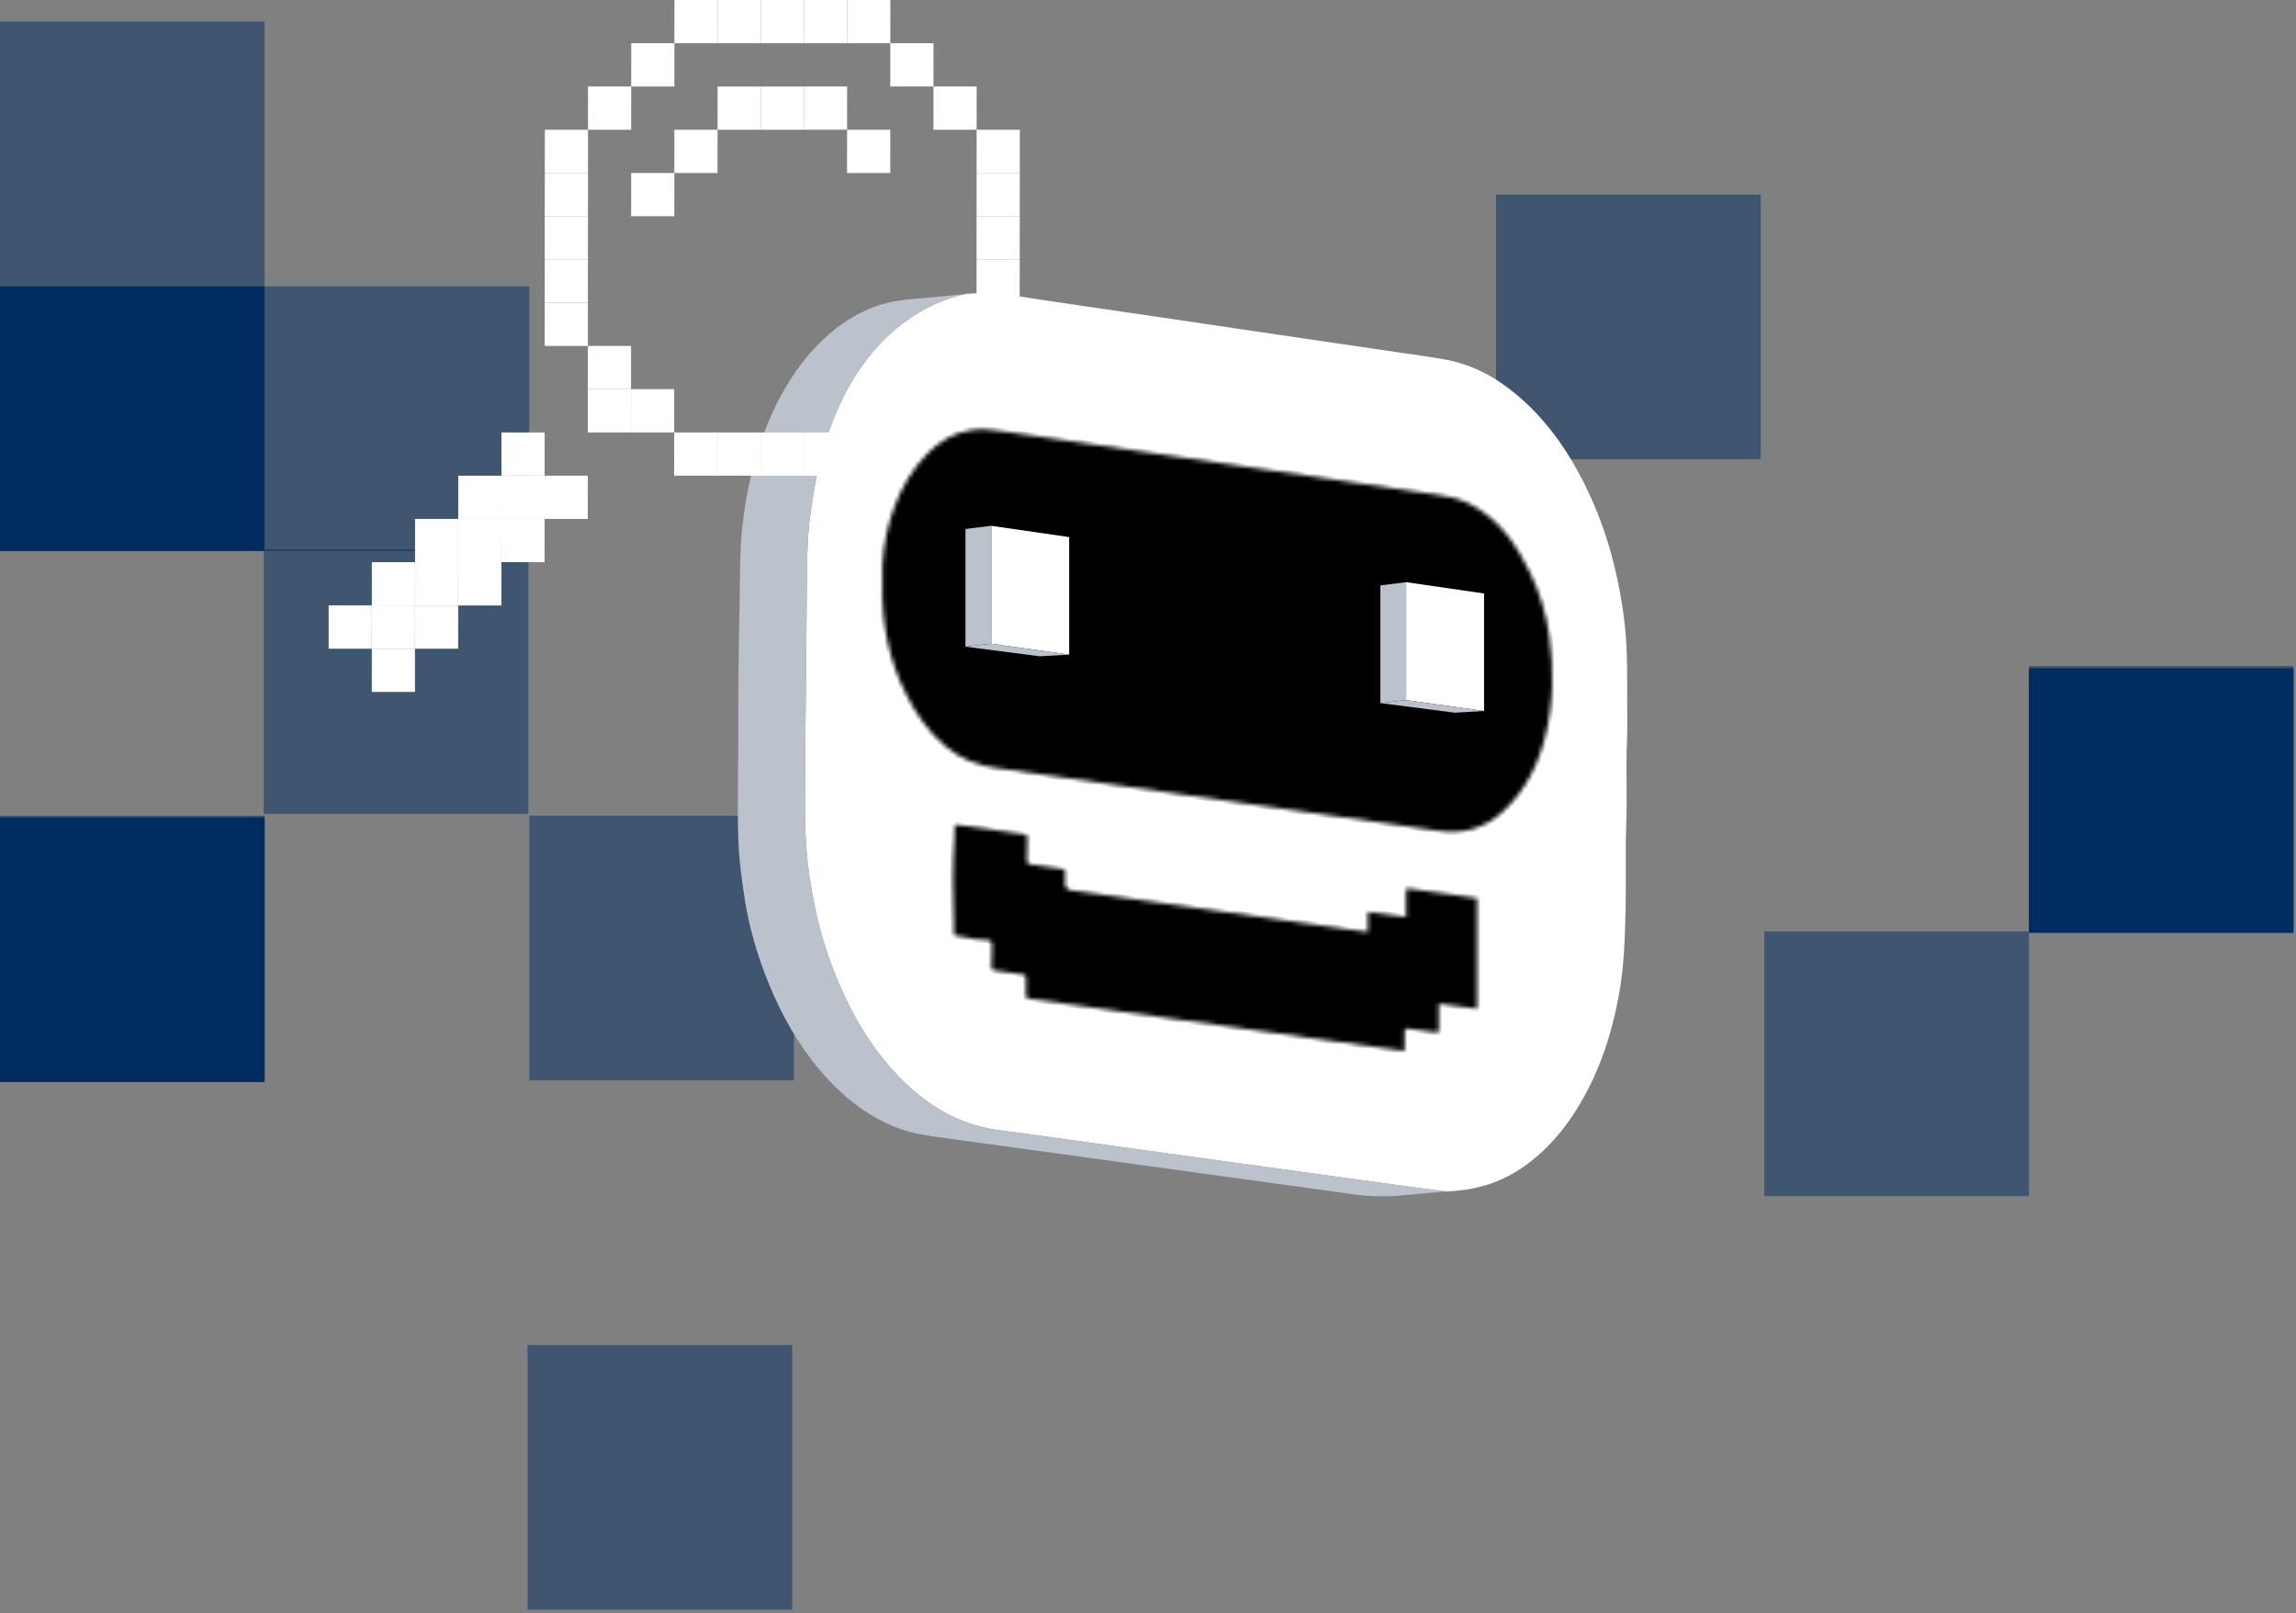 <svg width="531" height="373" viewBox="0 0 531 373" fill="none" xmlns="http://www.w3.org/2000/svg">
<rect x="0" y="0" width="531" height="373" fill="#808080" stroke="none"/>
<path d="M469.23 154.5H530.434V215.704H469.23V154.5Z" fill="#002C5F"/>
<g style="mix-blend-mode:screen" opacity="0.5">
<rect x="469.23" y="154" width="61.204" height="61.204" fill="#002C5F"/>
</g>
<g style="mix-blend-mode:screen" opacity="0.5">
<rect x="408.025" y="215.389" width="61.204" height="61.204" fill="#002C5F"/>
</g>
<g style="mix-blend-mode:screen" opacity="0.5">
<rect x="346" y="45" width="61.204" height="61.204" fill="#002C5F"/>
</g>
<g style="mix-blend-mode:screen" opacity="0.5">
<rect x="122.408" y="188.611" width="61.204" height="61.204" fill="#002C5F"/>
</g>
<g style="mix-blend-mode:screen" opacity="0.5">
<rect x="122" y="311" width="61.204" height="61.204" fill="#002C5F"/>
</g>
<g style="mix-blend-mode:screen" opacity="0.5">
<rect x="244.816" y="127.408" width="61.204" height="61.204" fill="#002C5F"/>
</g>
<g style="mix-blend-mode:screen" opacity="0.5">
<rect x="61.203" y="66.204" width="61.204" height="61.204" fill="#002C5F"/>
</g>
<g style="mix-blend-mode:screen" opacity="0.5">
<rect y="5" width="61.204" height="61.204" fill="#002C5F"/>
</g>
<rect y="66.204" width="61.204" height="61.204" fill="#002C5F"/>
<rect y="189" width="61.204" height="61.204" fill="#002C5F"/>
<g style="mix-blend-mode:screen" opacity="0.5">
<rect y="66.204" width="61.204" height="61.204" fill="#002C5F"/>
</g>
<g style="mix-blend-mode:screen" opacity="0.5">
<rect x="61" y="127" width="61.204" height="61.204" fill="#002C5F"/>
</g>
<g style="mix-blend-mode:screen" opacity="0.5">
<rect y="188.611" width="61.204" height="61.204" fill="#002C5F"/>
</g>
<g clip-path="url(#clip0_397_1704)">
<path d="M186.793 199.439C187.917 209.113 190.193 218.473 194.042 227.43C197.952 236.544 203.116 244.813 210.541 251.512C216.427 256.82 223.165 260.34 231.129 261.35C238.363 262.264 245.578 263.321 252.806 264.317C260.94 265.443 269.081 266.568 277.222 267.694C285.362 268.82 293.503 269.939 301.644 271.057C309.002 272.074 316.359 273.097 323.717 274.093C327.416 274.598 331.115 275.055 334.548 275.499C335.039 275.464 335.536 275.43 336.027 275.396C342.076 275.014 347.587 273.179 352.54 269.659C357.779 265.934 361.846 261.158 365.15 255.68C369.919 247.78 372.718 239.178 374.394 230.152C375.634 223.446 375.798 216.672 375.961 209.891C376.111 203.457 375.866 197.031 376.104 190.598C376.343 184.253 376.016 177.895 376.268 171.55C376.404 168.092 376.315 164.626 376.315 161.16C376.329 154.98 376.363 148.799 375.546 142.638C374.088 131.655 371.165 121.128 366.104 111.243C362.186 103.568 357.261 96.671 350.585 91.132C345.837 87.189 340.536 84.303 334.419 83.177C330.733 82.495 327 82.011 323.287 81.465C314.24 80.128 305.194 78.804 296.147 77.474C286.35 76.028 276.547 74.575 266.751 73.128C256.519 71.621 246.279 70.174 236.061 68.592C231.926 67.95 227.818 67.589 223.649 67.93C218.471 68.851 193.381 75.427 187.72 116.974C187.583 117.99 187.427 118.945 187.263 119.839C186.929 122.95 186.752 126.074 186.684 129.219C186.589 133.579 186.575 137.938 186.534 142.304C186.48 148.11 186.425 153.915 186.371 159.721C186.316 165.881 186.228 172.042 186.207 178.202C186.187 185.29 185.969 192.371 186.793 199.439Z" fill="white"/>
<mask id="path-16-inside-1_397_1704" fill="white">
<path d="M220.778 190.672C220.778 191.825 220.792 192.555 220.71 193.824C220.281 200.489 220.322 207.174 220.58 213.853C220.717 217.298 219.872 215.879 223.149 216.712C224.627 217.087 226.146 217.319 227.679 217.333C228.933 217.346 229.491 217.53 229.43 218.574C229.334 220.232 229.362 221.897 229.3 223.561C229.28 224.127 229.416 224.346 230.036 224.421C232.243 224.694 234.444 225.069 236.644 225.362C237.135 225.43 237.278 225.601 237.271 226.078C237.257 227.443 237.305 228.807 237.285 230.165C237.285 230.677 237.441 230.868 237.966 230.936C243.457 231.686 248.941 232.457 254.432 233.228C260.106 234.026 265.781 234.831 271.456 235.623C276.354 236.305 281.252 236.96 286.15 237.642C291.825 238.433 297.5 239.252 303.175 240.043C309.633 240.944 316.091 241.831 322.549 242.718C323.237 242.813 323.925 242.902 324.838 243.025C324.838 241.544 324.825 240.193 324.838 238.836C324.852 237.812 324.927 237.758 325.915 237.894C327.876 238.16 329.845 238.44 331.807 238.699C332.066 238.733 332.339 238.699 332.761 238.699V232.082C335.765 232.484 338.592 232.86 341.617 233.262V207.7C339.655 207.42 337.618 207.127 335.588 206.833C332.659 206.417 329.743 205.933 326.807 205.605C324.988 205.401 325.233 204.91 325.192 206.956C325.158 208.614 325.192 210.265 325.192 212.039C322.215 211.643 319.361 211.261 316.35 210.858V215.491C314.892 215.3 313.584 215.136 312.276 214.958C308.917 214.488 305.566 214.017 302.207 213.539C298.93 213.076 295.66 212.605 292.384 212.141C289.482 211.732 286.579 211.336 283.677 210.927C280.346 210.456 277.022 209.978 273.69 209.508C270.441 209.051 267.191 208.6 263.942 208.143C260.61 207.673 257.279 207.202 253.955 206.731C251.829 206.431 249.71 206.131 247.578 205.851C246.883 205.762 246.345 205.176 246.338 204.473C246.332 203.545 246.352 202.617 246.372 201.696C246.386 201.212 246.243 201.001 245.691 200.925C243.191 200.598 240.704 200.189 238.204 199.848C237.625 199.766 237.496 199.506 237.516 198.988C237.564 197.242 237.564 195.502 237.618 193.755C237.639 193.162 237.448 192.985 236.849 192.91C232.386 192.302 227.938 191.641 223.483 191.006C222.631 190.883 221.779 190.795 220.778 190.679V190.672Z"/>
</mask>
<path d="M220.778 190.672C220.778 191.825 220.792 192.555 220.71 193.824C220.281 200.489 220.322 207.174 220.58 213.853C220.717 217.298 219.872 215.879 223.149 216.712C224.627 217.087 226.146 217.319 227.679 217.333C228.933 217.346 229.491 217.53 229.43 218.574C229.334 220.232 229.362 221.897 229.3 223.561C229.28 224.127 229.416 224.346 230.036 224.421C232.243 224.694 234.444 225.069 236.644 225.362C237.135 225.43 237.278 225.601 237.271 226.078C237.257 227.443 237.305 228.807 237.285 230.165C237.285 230.677 237.441 230.868 237.966 230.936C243.457 231.686 248.941 232.457 254.432 233.228C260.106 234.026 265.781 234.831 271.456 235.623C276.354 236.305 281.252 236.96 286.15 237.642C291.825 238.433 297.5 239.252 303.175 240.043C309.633 240.944 316.091 241.831 322.549 242.718C323.237 242.813 323.925 242.902 324.838 243.025C324.838 241.544 324.825 240.193 324.838 238.836C324.852 237.812 324.927 237.758 325.915 237.894C327.876 238.16 329.845 238.44 331.807 238.699C332.066 238.733 332.339 238.699 332.761 238.699V232.082C335.765 232.484 338.592 232.86 341.617 233.262V207.7C339.655 207.42 337.618 207.127 335.588 206.833C332.659 206.417 329.743 205.933 326.807 205.605C324.988 205.401 325.233 204.91 325.192 206.956C325.158 208.614 325.192 210.265 325.192 212.039C322.215 211.643 319.361 211.261 316.35 210.858V215.491C314.892 215.3 313.584 215.136 312.276 214.958C308.917 214.488 305.566 214.017 302.207 213.539C298.93 213.076 295.66 212.605 292.384 212.141C289.482 211.732 286.579 211.336 283.677 210.927C280.346 210.456 277.022 209.978 273.69 209.508C270.441 209.051 267.191 208.6 263.942 208.143C260.61 207.673 257.279 207.202 253.955 206.731C251.829 206.431 249.71 206.131 247.578 205.851C246.883 205.762 246.345 205.176 246.338 204.473C246.332 203.545 246.352 202.617 246.372 201.696C246.386 201.212 246.243 201.001 245.691 200.925C243.191 200.598 240.704 200.189 238.204 199.848C237.625 199.766 237.496 199.506 237.516 198.988C237.564 197.242 237.564 195.502 237.618 193.755C237.639 193.162 237.448 192.985 236.849 192.91C232.386 192.302 227.938 191.641 223.483 191.006C222.631 190.883 221.779 190.795 220.778 190.679V190.672Z" fill="black" stroke="black" stroke-width="1.364" mask="url(#path-16-inside-1_397_1704)"/>
<path d="M170.75 193.927C170.893 198.538 171.493 203.157 172.208 207.721C173.271 214.564 175.233 221.195 177.863 227.607C180.826 234.832 184.621 241.565 189.689 247.535C194.642 253.361 200.419 258.088 207.66 260.845C210.664 261.991 213.791 262.502 216.952 262.932C223.962 263.887 230.972 264.856 237.976 265.825C245.285 266.827 252.588 267.83 259.891 268.84C267.651 269.911 275.417 270.982 283.176 272.046C291.263 273.165 299.349 274.277 307.435 275.382C310.426 275.785 313.417 276.303 316.421 276.528C317.525 276.61 318.635 276.638 319.745 276.624C320.883 276.644 322.028 276.61 323.172 276.501C323.254 276.494 323.342 276.488 323.424 276.481C323.887 276.433 324.344 276.392 324.807 276.344C327.294 276.187 329.787 275.887 332.273 275.669C333.03 275.608 333.786 275.553 334.549 275.498C331.115 275.055 327.416 274.598 323.717 274.093C316.36 273.097 309.002 272.074 301.645 271.057C293.504 269.938 285.363 268.82 277.222 267.694C269.081 266.568 260.94 265.443 252.806 264.317C245.578 263.321 238.364 262.264 231.129 261.349C223.165 260.34 216.428 256.819 210.542 251.512C203.116 244.813 197.952 236.544 194.042 227.43C190.193 218.473 187.918 209.113 186.794 199.439C185.969 192.371 186.187 185.29 186.208 178.202C186.228 172.041 186.317 165.881 186.371 159.721C186.426 153.915 186.48 148.11 186.535 142.304C186.576 137.938 186.589 133.579 186.685 129.219C186.753 126.074 186.93 122.95 187.264 119.839C187.427 118.945 187.584 117.99 187.72 116.974C193.381 75.427 218.472 68.851 223.649 67.93C223.159 67.971 222.668 68.018 222.171 68.08C218.233 68.564 214.261 68.823 210.31 69.205C207.156 69.512 204.07 70.126 201.127 71.375C195.595 73.715 191.038 77.351 187.155 81.888C181.821 88.137 178.21 95.341 175.662 103.104C175.444 103.766 175.24 104.428 175.042 105.096C173.462 110.186 172.46 115.398 171.806 120.692C171.513 123.038 171.35 125.385 171.255 127.739C171.071 132.214 171.132 136.703 171.016 141.185C170.791 150.299 170.744 159.421 170.764 168.542C170.771 177.001 170.478 185.474 170.75 193.927Z" fill="#BCC2CB"/>
<mask id="path-18-inside-2_397_1704" fill="white">
<path d="M204.104 130.529C204.362 125.965 205.248 121.524 206.849 117.233C208.566 112.642 210.984 108.473 214.431 104.946C217.286 102.027 220.644 100.014 224.745 99.427C226.918 99.12 229.078 99.311 231.237 99.639C234.8 100.185 238.377 100.655 241.947 101.174C245.946 101.754 249.938 102.347 253.937 102.934C257.479 103.452 261.021 103.971 264.557 104.489C267.752 104.953 270.94 105.417 274.135 105.881C277.303 106.338 280.471 106.802 283.632 107.266C286.827 107.73 290.015 108.2 293.21 108.664C296.726 109.176 300.241 109.674 303.756 110.193C306.951 110.656 310.139 111.141 313.327 111.612C316.522 112.082 319.711 112.546 322.906 113.017C326.074 113.481 329.235 113.952 332.402 114.395C334.998 114.757 337.525 115.323 339.896 116.517C346.484 119.819 350.578 125.679 353.827 132.344C356.069 136.935 357.561 141.861 358.29 146.916C359.434 154.809 359.284 162.627 357.363 170.322C355.714 176.926 352.744 182.82 347.71 187.534C343.425 191.553 338.363 192.985 332.586 192.119C328.151 191.457 323.716 190.836 319.282 190.202C314.819 189.567 310.35 188.94 305.888 188.312C300.67 187.575 295.458 186.839 290.24 186.102C285.131 185.379 280.015 184.662 274.905 183.932C270.47 183.298 266.035 182.65 261.594 182.022C255.973 181.224 250.36 180.426 244.74 179.628C240.005 178.952 235.277 178.209 230.536 177.622C226.142 177.076 222.231 175.494 218.825 172.69C214.772 169.36 211.87 165.131 209.54 160.485C205.548 152.53 203.892 144.051 204.083 135.202C204.083 133.654 204.008 132.098 204.097 130.55L204.104 130.529Z"/>
</mask>
<path d="M204.104 130.529C204.362 125.965 205.248 121.524 206.849 117.233C208.566 112.642 210.984 108.473 214.431 104.946C217.286 102.027 220.644 100.014 224.745 99.427C226.918 99.12 229.078 99.311 231.237 99.639C234.8 100.185 238.377 100.655 241.947 101.174C245.946 101.754 249.938 102.347 253.937 102.934C257.479 103.452 261.021 103.971 264.557 104.489C267.752 104.953 270.94 105.417 274.135 105.881C277.303 106.338 280.471 106.802 283.632 107.266C286.827 107.73 290.015 108.2 293.21 108.664C296.726 109.176 300.241 109.674 303.756 110.193C306.951 110.656 310.139 111.141 313.327 111.612C316.522 112.082 319.711 112.546 322.906 113.017C326.074 113.481 329.235 113.952 332.402 114.395C334.998 114.757 337.525 115.323 339.896 116.517C346.484 119.819 350.578 125.679 353.827 132.344C356.069 136.935 357.561 141.861 358.29 146.916C359.434 154.809 359.284 162.627 357.363 170.322C355.714 176.926 352.744 182.82 347.71 187.534C343.425 191.553 338.363 192.985 332.586 192.119C328.151 191.457 323.716 190.836 319.282 190.202C314.819 189.567 310.35 188.94 305.888 188.312C300.67 187.575 295.458 186.839 290.24 186.102C285.131 185.379 280.015 184.662 274.905 183.932C270.47 183.298 266.035 182.65 261.594 182.022C255.973 181.224 250.36 180.426 244.74 179.628C240.005 178.952 235.277 178.209 230.536 177.622C226.142 177.076 222.231 175.494 218.825 172.69C214.772 169.36 211.87 165.131 209.54 160.485C205.548 152.53 203.892 144.051 204.083 135.202C204.083 133.654 204.008 132.098 204.097 130.55L204.104 130.529Z" fill="black" stroke="black" stroke-width="1.364" mask="url(#path-18-inside-2_397_1704)"/>
<path d="M343.221 137.23V164.402L325.195 161.878V134.617L343.221 137.23Z" fill="white"/>
<path d="M325.195 134.617L319.241 135.361V162.574L325.195 161.878V134.617Z" fill="#BCC2CB"/>
<path d="M343.221 164.402L336.436 164.798L319.241 162.574L325.195 161.878L343.221 164.402Z" fill="#BCC2CB"/>
<path d="M247.268 124.192V151.364L229.242 148.84V121.579L247.268 124.192Z" fill="white"/>
<path d="M229.242 121.579L223.281 122.316V149.536L229.242 148.84V121.579Z" fill="#BCC2CB"/>
<path d="M247.268 151.364L240.482 151.753L223.281 149.536L229.242 148.84L247.268 151.364Z" fill="#BCC2CB"/>
</g>
<rect width="9.986" height="9.999" transform="matrix(1 5.46136e-10 -0.001 1 105.986 109.993)" fill="white"/>
<rect width="9.986" height="9.999" transform="matrix(1 5.46136e-10 -0.001 1 115.979 99.995)" fill="white"/>
<rect width="9.986" height="9.999" transform="matrix(1 5.46136e-10 -0.001 1 115.973 109.994)" fill="white"/>
<rect width="9.986" height="9.999" transform="matrix(1 5.46136e-10 -0.001 1 135.955 89.997)" fill="white"/>
<rect width="9.986" height="9.999" transform="matrix(1 5.46136e-10 -0.001 1 125.959 109.994)" fill="white"/>
<rect width="9.986" height="9.999" transform="matrix(1 5.46136e-10 -0.001 1 115.967 119.992)" fill="white"/>
<rect width="9.986" height="9.999" transform="matrix(1 5.46136e-10 -0.001 1 105.982 119.996)" fill="white"/>
<rect width="9.986" height="9.999" transform="matrix(1 5.46136e-10 -0.001 1 95.988 129.994)" fill="white"/>
<rect width="9.986" height="9.999" transform="matrix(1 5.46136e-10 -0.001 1 95.994 119.995)" fill="white"/>
<rect width="9.986" height="9.999" transform="matrix(1 5.46136e-10 -0.001 1 86.002 129.994)" fill="white"/>
<rect width="9.986" height="9.999" transform="matrix(1 5.46136e-10 -0.001 1 105.977 129.994)" fill="white"/>
<rect width="9.986" height="9.999" transform="matrix(1 5.46136e-10 -0.001 1 76.012 139.992)" fill="white"/>
<rect width="9.986" height="9.999" transform="matrix(1 5.46136e-10 -0.001 1 85.992 149.99)" fill="white"/>
<rect width="9.986" height="9.999" transform="matrix(1 5.46136e-10 -0.001 1 95.984 139.993)" fill="white"/>
<rect width="9.986" height="9.999" transform="matrix(1 5.46136e-10 -0.001 1 85.996 139.992)" fill="white"/>
<rect width="9.986" height="9.999" transform="matrix(1 5.46136e-10 -0.001 1 125.982 69.996)" fill="white"/>
<rect width="9.986" height="9.999" transform="matrix(1 5.46136e-10 -0.001 1 125.986 59.997)" fill="white"/>
<rect width="9.986" height="9.999" transform="matrix(1 5.46136e-10 -0.001 1 125.992 49.999)" fill="white"/>
<rect width="9.986" height="9.999" transform="matrix(1 5.46136e-10 -0.001 1 125.998 39.997)" fill="white"/>
<rect width="9.986" height="9.999" transform="matrix(1 5.46136e-10 -0.001 1 126.004 29.998)" fill="white"/>
<rect width="9.986" height="9.999" transform="matrix(1 5.46136e-10 -0.001 1 135.996 20)" fill="white"/>
<rect width="9.986" height="9.999" transform="matrix(1 5.46136e-10 -0.001 1 145.986 10.002)" fill="white"/>
<rect width="9.986" height="9.999" transform="matrix(1 5.46136e-10 -0.001 1 155.98 0)" fill="white"/>
<rect width="9.986" height="9.999" transform="matrix(1 5.46136e-10 -0.001 1 165.967 0)" fill="white"/>
<rect width="9.986" height="9.999" transform="matrix(1 5.46136e-10 -0.001 1 175.955 0.001)" fill="white"/>
<rect width="9.986" height="9.999" transform="matrix(1 5.46136e-10 -0.001 1 185.939 0.001)" fill="white"/>
<rect width="9.986" height="9.999" transform="matrix(1 5.46136e-10 -0.001 1 195.928 0.002)" fill="white"/>
<rect width="9.986" height="9.999" transform="matrix(1 5.46136e-10 -0.001 1 205.906 10)" fill="white"/>
<rect width="9.986" height="9.999" transform="matrix(1 5.46136e-10 -0.001 1 215.889 19.999)" fill="white"/>
<rect width="9.986" height="9.999" transform="matrix(1 5.46136e-10 -0.001 1 225.869 29.998)" fill="white"/>
<rect width="9.986" height="9.999" transform="matrix(1 5.46136e-10 -0.001 1 225.863 40)" fill="white"/>
<rect width="9.986" height="9.999" transform="matrix(1 5.46136e-10 -0.001 1 225.857 49.999)" fill="white"/>
<rect width="9.986" height="9.999" transform="matrix(1 5.46136e-10 -0.001 1 225.852 59.997)" fill="white"/>
<rect width="9.986" height="9.999" transform="matrix(1 5.46136e-10 -0.001 1 225.846 69.996)" fill="white"/>
<rect width="9.986" height="9.999" transform="matrix(1 5.46136e-10 -0.001 1 215.854 79.998)" fill="white"/>
<rect width="9.986" height="9.999" transform="matrix(1 5.46136e-10 -0.001 1 205.863 89.996)" fill="white"/>
<rect width="9.986" height="9.999" transform="matrix(1 5.46136e-10 -0.001 1 195.869 99.994)" fill="white"/>
<rect width="9.986" height="9.999" transform="matrix(1 5.46136e-10 -0.001 1 185.885 99.994)" fill="white"/>
<rect width="9.986" height="9.999" transform="matrix(1 5.46136e-10 -0.001 1 175.898 99.994)" fill="white"/>
<rect width="9.986" height="9.999" transform="matrix(1 5.46136e-10 -0.001 1 165.912 99.993)" fill="white"/>
<rect width="9.986" height="9.999" transform="matrix(1 5.46136e-10 -0.001 1 155.926 99.997)" fill="white"/>
<rect width="9.986" height="9.999" transform="matrix(1 5.46136e-10 -0.001 1 145.943 89.994)" fill="white"/>
<rect width="9.986" height="9.999" transform="matrix(1 5.46136e-10 -0.001 1 135.963 79.995)" fill="white"/>
<rect width="9.986" height="9.999" transform="matrix(1 5.46136e-10 -0.001 1 155.963 29.999)" fill="white"/>
<rect width="9.986" height="9.999" transform="matrix(1 5.46136e-10 -0.001 1 145.973 39.997)" fill="white"/>
<rect width="9.986" height="9.999" transform="matrix(1 5.46136e-10 -0.001 1 165.957 20.001)" fill="white"/>
<rect width="9.986" height="9.999" transform="matrix(1 5.46136e-10 -0.001 1 175.941 20.002)" fill="white"/>
<rect width="9.986" height="9.999" transform="matrix(1 5.46136e-10 -0.001 1 185.928 19.998)" fill="white"/>
<rect width="9.986" height="9.999" transform="matrix(1 5.46136e-10 -0.001 1 195.908 30.001)" fill="white"/>
<defs>
<clipPath id="clip0_397_1704">
<rect width="205.709" height="208.831" fill="white" transform="matrix(-1 0 0 1 376.342 67.801)"/>
</clipPath>
</defs>
</svg>
